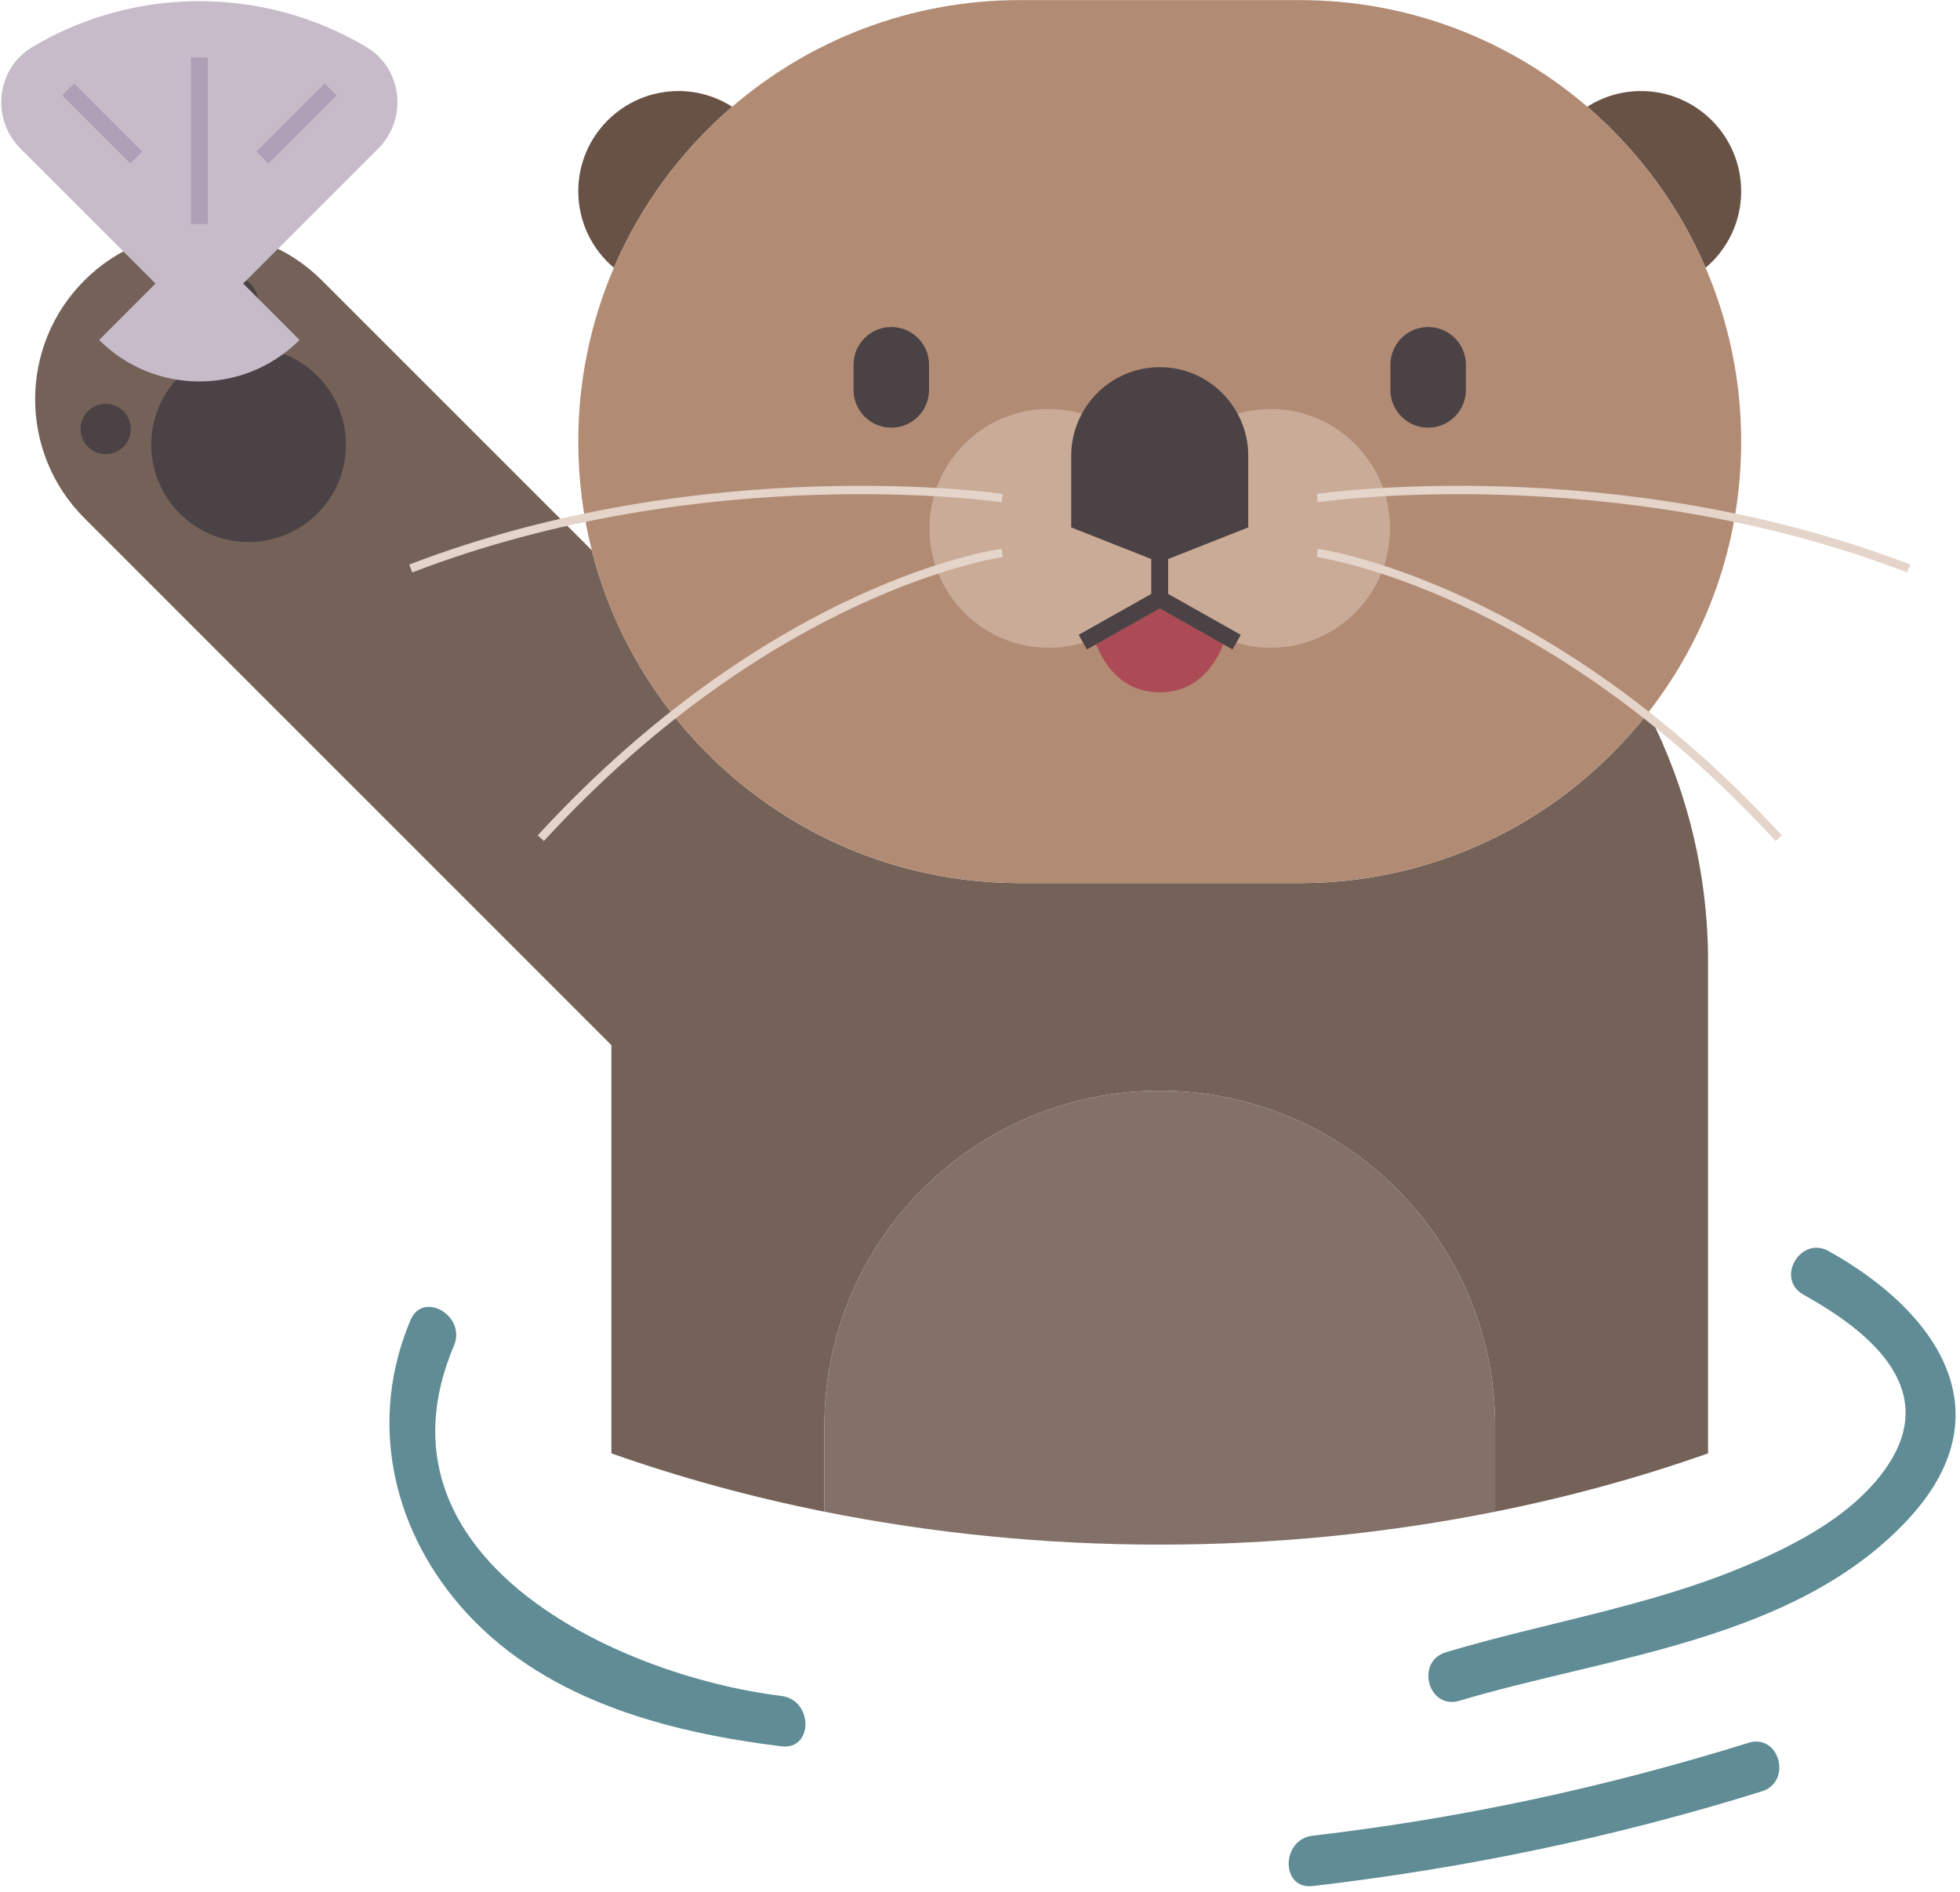 <svg width="315" height="304" viewBox="0 0 315 304" fill="none" xmlns="http://www.w3.org/2000/svg">
    <g id="otter-seashell">
        <path id="path280" d="M264.872 114.522C251.899 131.189 231.646 141.909 208.886 141.909H163.886C157.859 141.909 152.006 141.149 146.419 139.736C130.899 135.816 117.446 126.762 107.899 114.522C101.966 106.909 97.552 98.069 95.112 88.429L51.742 45.069C41.196 34.523 24.102 34.523 13.556 45.069C3.012 55.616 3.012 72.709 13.556 83.256L98.259 167.949V233.549C109.126 237.389 120.566 240.536 132.486 242.922V229.189C132.486 199.416 156.619 175.282 186.392 175.282C216.152 175.282 240.286 199.416 240.286 229.189V242.922C252.206 240.536 263.646 237.389 274.512 233.549V154.576C274.512 140.149 271.019 126.536 264.872 114.522" fill="#746259" />
        <path id="path282" d="M117.672 17.15C115.179 15.563 112.219 14.63 109.046 14.63C100.152 14.63 92.936 21.844 92.936 30.737C92.936 35.67 95.166 40.084 98.659 43.03C102.952 33.004 109.512 24.177 117.672 17.15Z" fill="#685246" />
        <path id="path284" d="M274.112 43.03C277.606 40.084 279.832 35.67 279.832 30.737C279.832 21.844 272.619 14.63 263.726 14.63C260.552 14.63 257.592 15.563 255.099 17.15C263.259 24.177 269.819 33.004 274.112 43.03Z" fill="#685246" />
        <path id="path286" d="M274.112 43.029C269.819 33.002 263.259 24.176 255.099 17.149C242.672 6.482 226.539 0.016 208.886 0.016H163.886C146.232 0.016 130.099 6.482 117.672 17.149C109.512 24.176 102.952 33.002 98.659 43.029C94.979 51.602 92.936 61.042 92.936 70.962C92.936 76.989 93.694 82.842 95.112 88.429C97.552 98.069 101.966 106.909 107.899 114.522C117.446 126.762 130.899 135.816 146.419 139.736C152.006 141.149 157.859 141.909 163.886 141.909H208.886C231.646 141.909 251.899 131.189 264.872 114.522C274.246 102.496 279.832 87.389 279.832 70.962C279.832 61.042 277.792 51.602 274.112 43.029" fill="#B28B74" />
        <path id="path288" d="M172.166 73.229C172.166 71.149 172.619 69.189 173.419 67.402C173.566 67.096 173.712 66.789 173.872 66.482C172.179 66.002 170.406 65.722 168.566 65.722C162.592 65.722 157.272 68.442 153.752 72.722C151.019 76.029 149.379 80.282 149.379 84.909C149.379 95.509 157.966 104.096 168.566 104.096C170.472 104.096 172.326 103.802 174.072 103.282L173.366 102.016L184.299 95.856L185.032 95.442V94.696V89.829L172.166 84.749V73.229" fill="#C9AB98" />
        <path id="path290" d="M219.019 72.722C215.499 68.442 210.179 65.722 204.219 65.722C202.366 65.722 200.592 66.002 198.899 66.482C199.059 66.789 199.206 67.096 199.352 67.402C200.152 69.189 200.606 71.149 200.606 73.229V84.749L187.739 89.829V94.696V95.442L188.472 95.856L199.406 102.016L198.699 103.282C200.446 103.802 202.299 104.096 204.219 104.096C214.806 104.096 223.392 95.509 223.392 84.909C223.392 80.282 221.752 76.029 219.019 72.722" fill="#C9AB98" />
        <path id="path292" d="M176.179 103.536C177.126 106.029 179.886 111.256 186.392 111.256C192.886 111.256 195.646 106.029 196.592 103.536L186.392 97.776L176.179 103.536Z" fill="#AC4A55" />
        <path id="path294" d="M187.739 89.829L200.605 84.749V73.229C200.605 71.149 200.152 69.189 199.352 67.402C199.205 67.096 199.059 66.789 198.899 66.482C196.499 62.029 191.792 59.002 186.392 59.002C180.979 59.002 176.272 62.029 173.872 66.482C173.712 66.789 173.565 67.096 173.419 67.402C172.619 69.189 172.166 71.149 172.166 73.229V84.749L185.032 89.829V94.696V95.442L184.299 95.856L173.366 102.016L174.072 103.282L174.685 104.362L176.179 103.536L186.392 97.776L196.592 103.536L198.085 104.362L198.699 103.282L199.405 102.016L188.472 95.856L187.739 95.442V94.696V89.829" fill="#4B4245" />
        <path id="path296" d="M143.246 68.723C139.886 68.723 137.179 66.003 137.179 62.657V58.617C137.179 55.257 139.886 52.55 143.246 52.55C146.592 52.55 149.312 55.257 149.312 58.617V62.657C149.312 66.003 146.592 68.723 143.246 68.723Z" fill="#4B4245" />
        <path id="path298" d="M229.526 68.723C226.179 68.723 223.459 66.003 223.459 62.657V58.617C223.459 55.257 226.179 52.55 229.526 52.55C232.886 52.55 235.592 55.257 235.592 58.617V62.657C235.592 66.003 232.886 68.723 229.526 68.723Z" fill="#4B4245" />
        <path id="path300" d="M306.512 91.989C259.379 73.869 212.272 80.629 211.805 80.709L211.605 79.376C212.072 79.296 259.525 72.482 307.005 90.722L306.512 91.989Z" fill="#E4D4C9" />
        <path id="path302" d="M285.366 135.149C248.232 94.709 211.979 89.576 211.619 89.522L211.792 88.189C212.152 88.229 248.872 93.416 286.352 134.242L285.366 135.149" fill="#E4D4C9" />
        <path id="path304" d="M66.257 91.989L65.772 90.722C113.259 72.482 160.699 79.296 161.166 79.376L160.966 80.709C160.499 80.629 113.392 73.869 66.257 91.989" fill="#E4D4C9" />
        <path id="path306" d="M87.411 135.149L86.416 134.242C105.992 112.922 125.206 101.536 137.872 95.736C151.619 89.456 160.606 88.242 160.979 88.189L161.152 89.522C160.792 89.576 124.539 94.709 87.411 135.149" fill="#E4D4C9" />
        <path id="path308" d="M51.014 60.403C57.123 66.51 57.123 76.416 51.014 82.523C44.906 88.63 35 88.63 28.891 82.523C22.783 76.416 22.783 66.51 28.891 60.403C35 54.296 44.906 54.296 51.014 60.403Z" fill="#4B4245" />
        <path id="path310" d="M25.79 51.577C27.368 53.163 27.368 55.724 25.79 57.297C24.21 58.883 21.65 58.883 20.071 57.297C18.492 55.724 18.492 53.163 20.071 51.577C21.65 50.003 24.21 50.003 25.79 51.577Z" fill="#4B4245" />
        <path id="path312" d="M19.844 66.083C21.423 67.657 21.423 70.217 19.844 71.803C18.265 73.377 15.704 73.377 14.127 71.803C12.547 70.217 12.547 67.657 14.127 66.083C15.704 64.497 18.265 64.497 19.844 66.083Z" fill="#4B4245" />
        <path id="path314" d="M40.287 45.63C41.865 47.217 41.865 49.777 40.287 51.35C38.708 52.937 36.148 52.937 34.569 51.35C32.989 49.777 32.989 47.217 34.569 45.63C36.148 44.057 38.708 44.057 40.287 45.63Z" fill="#4B4245" />
        <path id="path316" d="M240.286 242.922V229.189C240.286 199.416 216.152 175.282 186.392 175.282C156.619 175.282 132.486 199.416 132.486 229.189V242.922C149.619 246.349 167.686 248.216 186.392 248.216C205.086 248.216 223.166 246.349 240.286 242.922Z" fill="#827069" />
        <path id="path318" d="M58.891 7.564C42.403 -2.276 21.674 -2.276 5.186 7.564C-0.604 11.017 -1.493 19.084 3.275 23.857L24.992 45.564L15.935 54.63C24.828 63.524 39.248 63.524 48.14 54.63L39.083 45.564L60.802 23.857C65.57 19.084 64.68 11.017 58.891 7.564" fill="#C7BBCA" />
        <path id="path320" d="M33.387 36.003H30.691V9.23H33.387V36.003Z" fill="#AE9FB6" />
        <path id="path322" d="M20.944 26.27L9.992 15.323L11.899 13.417L22.851 24.363L20.944 26.27Z" fill="#AE9FB6" />
        <path id="path324" d="M43.134 26.27L41.227 24.363L52.179 13.417L54.084 15.323L43.134 26.27" fill="#AE9FB6" />
        <g id="water">
            <path id="path326" d="M65.978 212.136C59.311 227.869 62.75 244.989 73.852 257.922C86.747 272.949 106.699 278.296 125.592 280.629C130.752 281.256 130.699 273.162 125.592 272.536C98.899 269.242 58.58 250.176 72.963 216.216C74.971 211.482 68.004 207.349 65.978 212.136" fill="#5F8C95" />
            <path id="path328" d="M234.539 273.309C258.419 266.176 288.139 263.656 306.286 244.549C322.752 227.242 311.406 210.816 293.912 201.056C289.366 198.509 285.286 205.496 289.832 208.042C299.859 213.629 311.726 222.749 303.499 235.322C298.259 243.309 288.539 248.309 279.992 251.856C264.739 258.202 248.179 260.789 232.392 265.509C227.419 266.989 229.539 274.802 234.539 273.309" fill="#5F8C95" />
            <path id="path330" d="M210.966 303.082C235.512 300.229 259.539 295.229 283.139 287.869C288.099 286.322 285.979 278.509 280.992 280.069C258.099 287.202 234.806 292.216 210.966 294.989C205.859 295.576 205.792 303.682 210.966 303.082" fill="#5F8C95" />
        </g>
    </g>
</svg>
